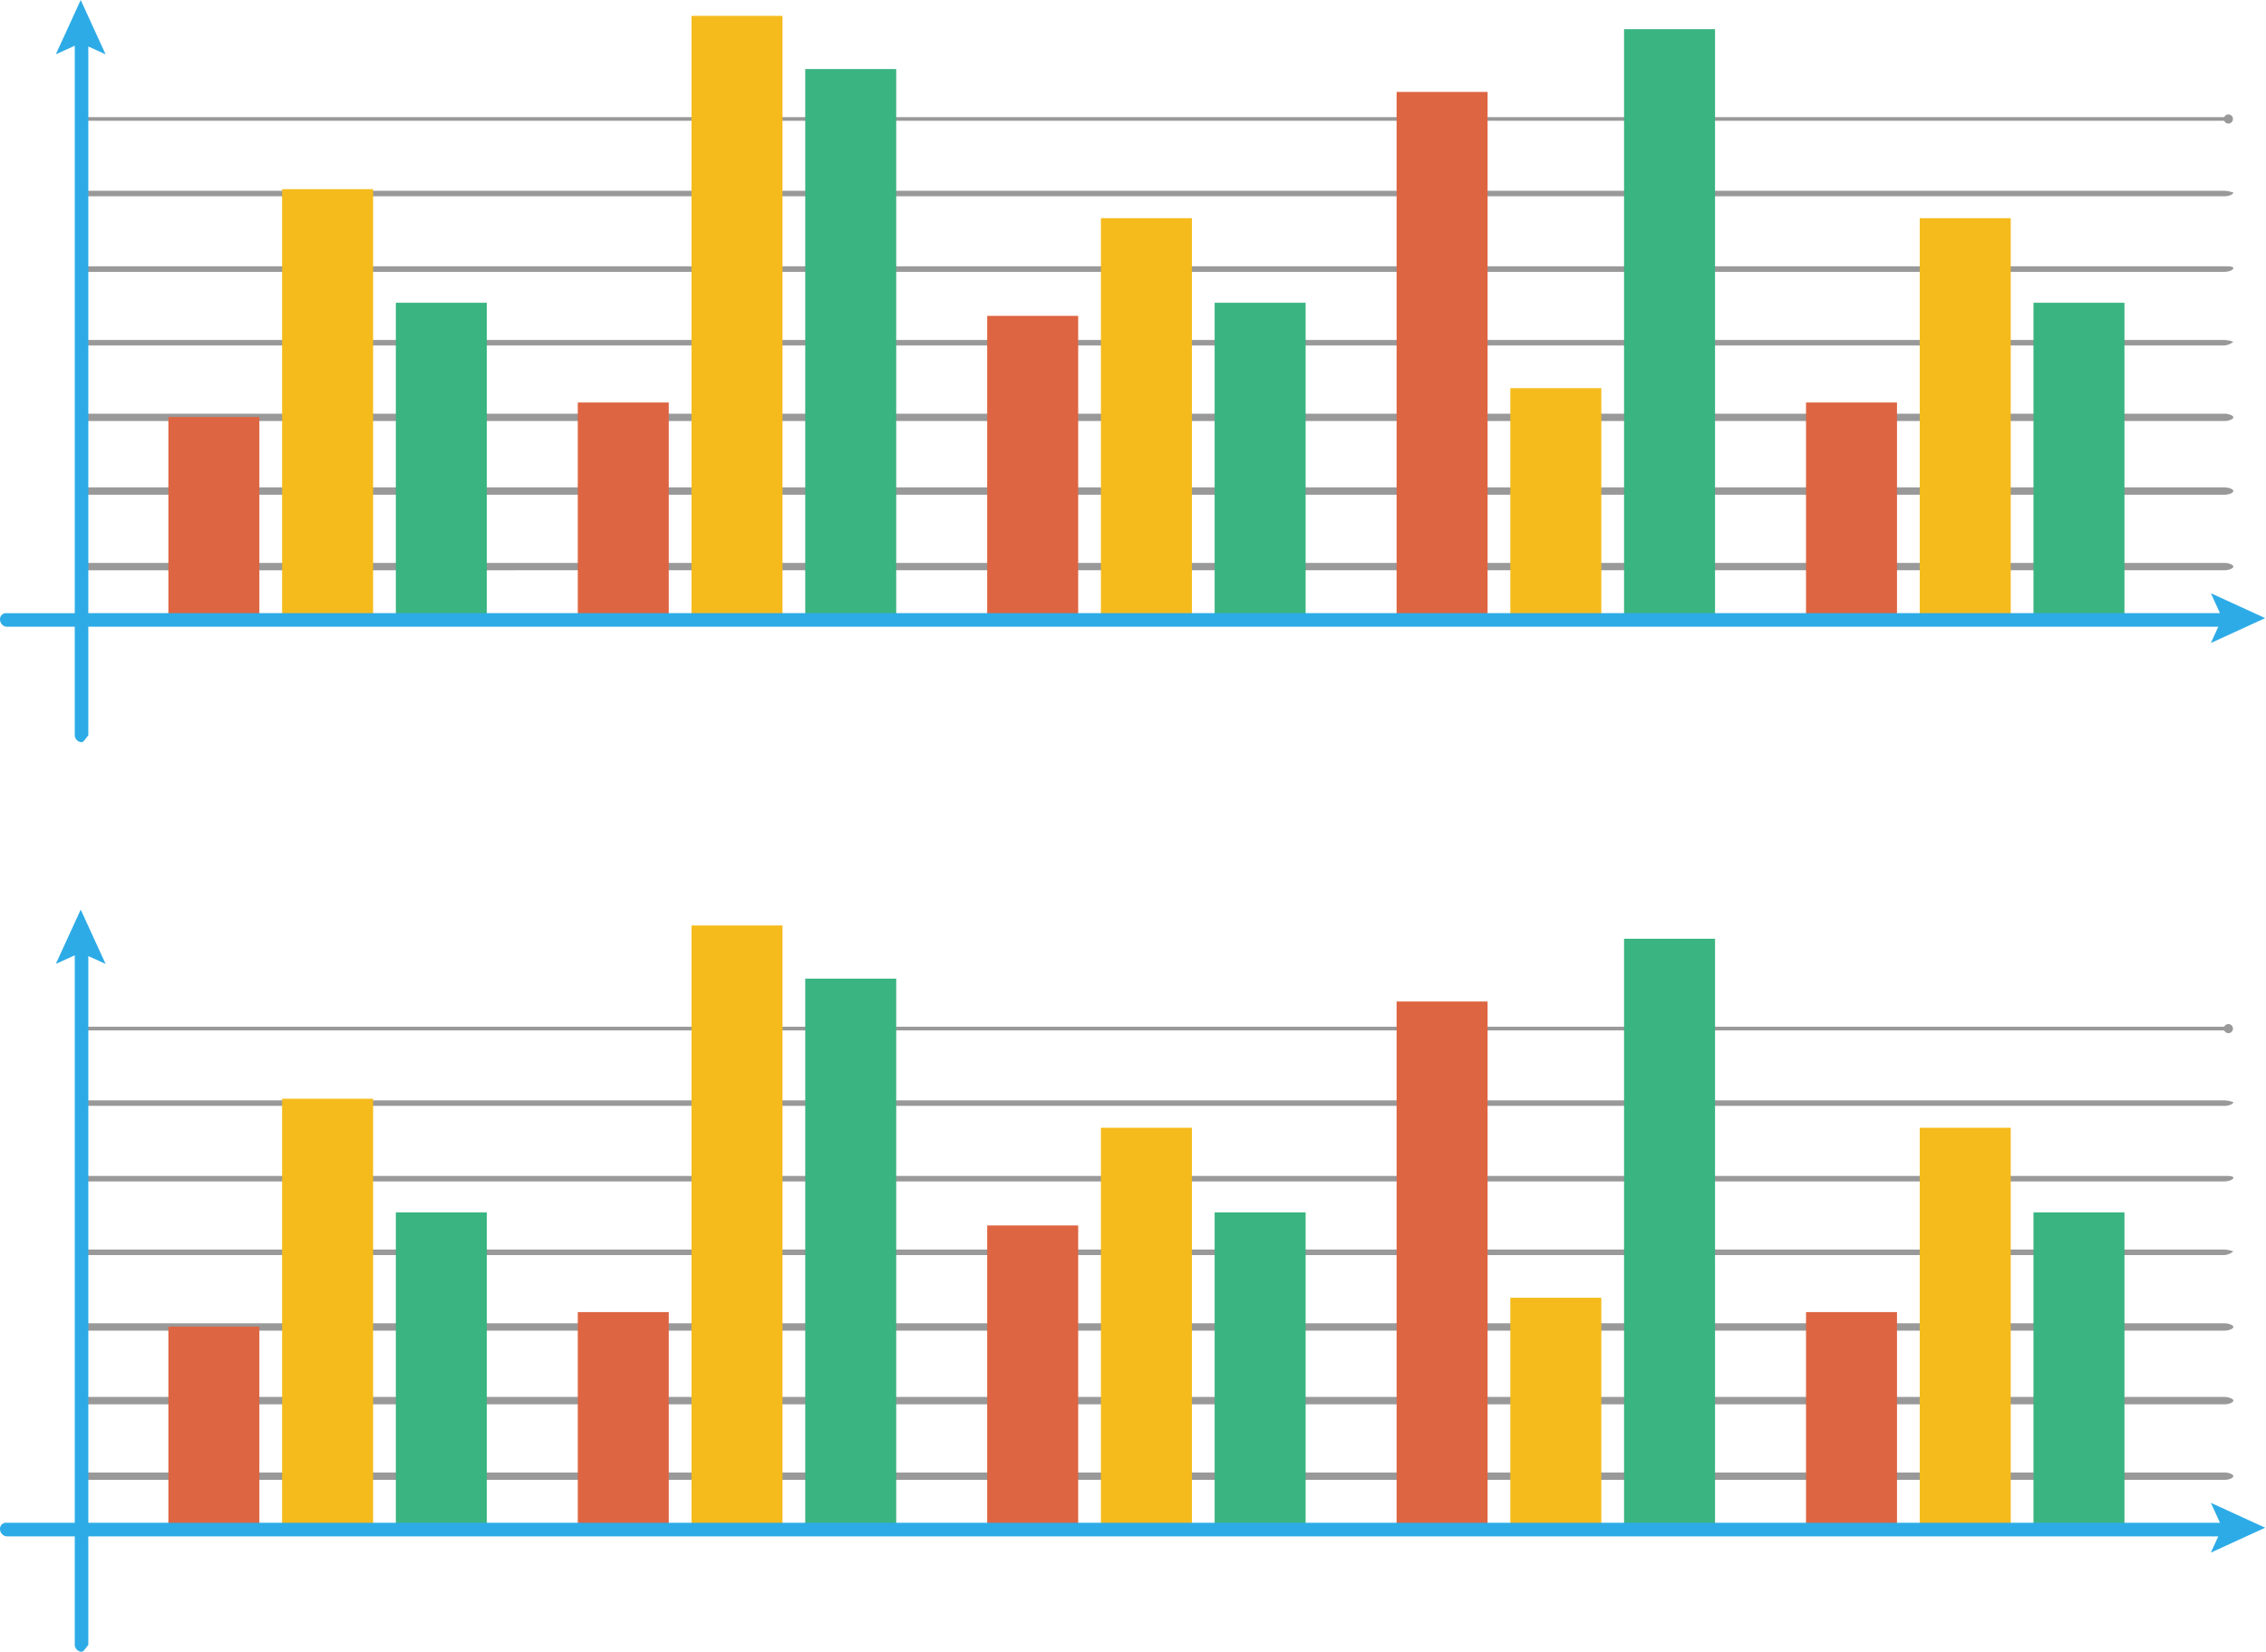 <?xml version="1.0" standalone="no"?><!DOCTYPE svg PUBLIC "-//W3C//DTD SVG 1.1//EN" "http://www.w3.org/Graphics/SVG/1.1/DTD/svg11.dtd"><svg t="1705652129157" class="icon" viewBox="0 0 1404 1024" version="1.1" xmlns="http://www.w3.org/2000/svg" p-id="6428" xmlns:xlink="http://www.w3.org/1999/xlink" width="274.219" height="200"><path d="M1378.132 121.648H53.79c-2.819 0-2.819-1.127-2.819-1.127-2.819-1.127 0-2.283 2.819-2.283h1324.343a17.362 17.362 0 0 1 5.637 1.127c0 1.127-2.819 2.283-5.637 2.283z m0 92.476H53.79c-2.819 0-2.819-1.156-2.819-1.156s0-2.283 2.819-2.283h1324.343a17.334 17.334 0 0 1 5.637 1.156 10.71 10.71 0 0 1-5.637 2.283z m0 92.476H53.79c-2.819 0-2.819-1.127-2.819-2.283s2.819-2.283 2.819-2.283h1324.343c2.819 0 5.637 1.127 5.637 2.283s-2.819 2.283-5.637 2.283z m0-231.74H53.79c-2.819 0-2.819-1.127-2.819-1.127s0-1.127 2.819-1.127h1324.343a2.819 2.819 0 1 1 0 2.283z m0 93.603H53.79c-2.819 0-2.819-1.127-2.819-1.127s0-2.283 2.819-2.283h1324.343c2.819 0 5.637 0 5.637 1.127s-2.819 2.283-5.637 2.283z m0 92.476H53.79c-2.819 0-2.819-1.127-2.819-2.283s2.819-2.283 2.819-2.283h1324.343c2.819 0 5.637 1.156 5.637 2.283s-2.819 2.283-5.637 2.283z m0 92.476H53.79c-2.819 0-2.819-1.127-2.819-2.283s2.819-2.283 2.819-2.283h1324.343c2.819 0 5.637 1.127 5.637 2.283s-2.819 2.283-5.637 2.283z" fill="#999999" p-id="6429"></path><path d="M104.326 258.431h56.371v123.226h-56.371z" fill="#DD6542" p-id="6430"></path><path d="M245.253 187.63h56.371v194.028h-56.371z" fill="#3AB481" p-id="6431"></path><path d="M174.789 117.223h56.371v264.434h-56.371z" fill="#F5BB1C" p-id="6432"></path><path d="M611.662 195.747h56.371v185.91h-56.371z" fill="#DD6542" p-id="6433"></path><path d="M752.588 187.63h56.371v194.028h-56.371z" fill="#3AB481" p-id="6434"></path><path d="M682.125 135.205h56.371v246.452h-56.371z" fill="#F5BB1C" p-id="6435"></path><path d="M1118.997 249.44h56.371v132.217h-56.371z" fill="#DD6542" p-id="6436"></path><path d="M1259.923 187.63h56.371v194.028h-56.371z" fill="#3AB481" p-id="6437"></path><path d="M1189.46 135.205h56.371v246.452h-56.371z" fill="#F5BB1C" p-id="6438"></path><path d="M357.994 249.44h56.371v132.217h-56.371z" fill="#DD6542" p-id="6439"></path><path d="M498.92 42.785h56.371v338.9h-56.371z" fill="#3AB481" p-id="6440"></path><path d="M428.457 9.837h56.371v371.82h-56.371z" fill="#F5BB1C" p-id="6441"></path><path d="M865.329 56.962h56.371v324.723h-56.371z" fill="#DD6542" p-id="6442"></path><path d="M1006.256 18.067h56.371v363.59h-56.371z" fill="#3AB481" p-id="6443"></path><path d="M935.792 240.562h56.371v141.124h-56.371z" fill="#F5BB1C" p-id="6444"></path><path d="M46.321 455.756v-67.335H4.24A4.481 4.481 0 0 1 0.041 384.222a3.72 3.72 0 0 1 4.2-4.2h42.081V28.326l-11.725 5.327L50.013 0l15.417 33.681-10.71-4.876v351.189H1375.483l-5.637-12.345 33.653 15.417-33.653 15.417 4.594-10.062H54.72v67.335c-1.381 1.381-2.819 4.2-4.2 4.2a4.481 4.481 0 0 1-4.2-4.2z" fill="#2DABE6" p-id="6445"></path><path d="M1378.132 685.354H53.79c-2.819 0-2.819-1.127-2.819-1.127-2.819-1.127 0-2.283 2.819-2.283h1324.343a17.362 17.362 0 0 1 5.637 1.127c0 1.127-2.819 2.283-5.637 2.283z m0 92.476H53.79c-2.819 0-2.819-1.156-2.819-1.156s0-2.283 2.819-2.283h1324.343a17.334 17.334 0 0 1 5.637 1.156 10.71 10.71 0 0 1-5.637 2.283z m0 92.476H53.79c-2.819 0-2.819-1.127-2.819-2.283s2.819-2.283 2.819-2.283h1324.343c2.819 0 5.637 1.127 5.637 2.283s-2.819 2.283-5.637 2.283z m0-231.74H53.79c-2.819 0-2.819-1.127-2.819-1.127s0-1.127 2.819-1.127h1324.343a2.819 2.819 0 1 1 0 2.283z m0 93.603H53.79c-2.819 0-2.819-1.127-2.819-1.127s0-2.283 2.819-2.283h1324.343c2.819 0 5.637 0 5.637 1.127s-2.819 2.283-5.637 2.283z m0 92.476H53.79c-2.819 0-2.819-1.127-2.819-2.283s2.819-2.283 2.819-2.283h1324.343c2.819 0 5.637 1.156 5.637 2.283s-2.819 2.283-5.637 2.283z m0 92.476H53.79c-2.819 0-2.819-1.127-2.819-2.283s2.819-2.283 2.819-2.283h1324.343c2.819 0 5.637 1.127 5.637 2.283s-2.819 2.283-5.637 2.283z" fill="#999999" p-id="6446"></path><path d="M104.326 822.137h56.371v123.226h-56.371z" fill="#DD6542" p-id="6447"></path><path d="M245.253 751.335h56.371v194.028h-56.371z" fill="#3AB481" p-id="6448"></path><path d="M174.789 680.929h56.371v264.434h-56.371z" fill="#F5BB1C" p-id="6449"></path><path d="M611.662 759.453h56.371v185.91h-56.371z" fill="#DD6542" p-id="6450"></path><path d="M752.588 751.335h56.371v194.028h-56.371z" fill="#3AB481" p-id="6451"></path><path d="M682.125 698.911h56.371v246.452h-56.371z" fill="#F5BB1C" p-id="6452"></path><path d="M1118.997 813.146h56.371v132.217h-56.371z" fill="#DD6542" p-id="6453"></path><path d="M1259.923 751.335h56.371v194.028h-56.371z" fill="#3AB481" p-id="6454"></path><path d="M1189.46 698.911h56.371v246.452h-56.371z" fill="#F5BB1C" p-id="6455"></path><path d="M357.994 813.146h56.371v132.217h-56.371z" fill="#DD6542" p-id="6456"></path><path d="M498.92 606.491h56.371v338.9h-56.371z" fill="#3AB481" p-id="6457"></path><path d="M428.457 573.543h56.371v371.82h-56.371z" fill="#F5BB1C" p-id="6458"></path><path d="M865.329 620.668h56.371v324.723h-56.371z" fill="#DD6542" p-id="6459"></path><path d="M1006.256 581.773h56.371v363.59h-56.371z" fill="#3AB481" p-id="6460"></path><path d="M935.792 804.267h56.371v141.124h-56.371z" fill="#F5BB1C" p-id="6461"></path><path d="M46.321 1019.462v-67.335H4.24A4.481 4.481 0 0 1 0.041 947.928a3.72 3.72 0 0 1 4.2-4.2h42.081V592.032l-11.725 5.327L50.013 563.706l15.417 33.681-10.71-4.876v351.189H1375.483l-5.637-12.345 33.653 15.417-33.653 15.417 4.594-10.062H54.72v67.335c-1.381 1.381-2.819 4.2-4.2 4.2a4.481 4.481 0 0 1-4.2-4.2z" fill="#2DABE6" p-id="6462"></path></svg>